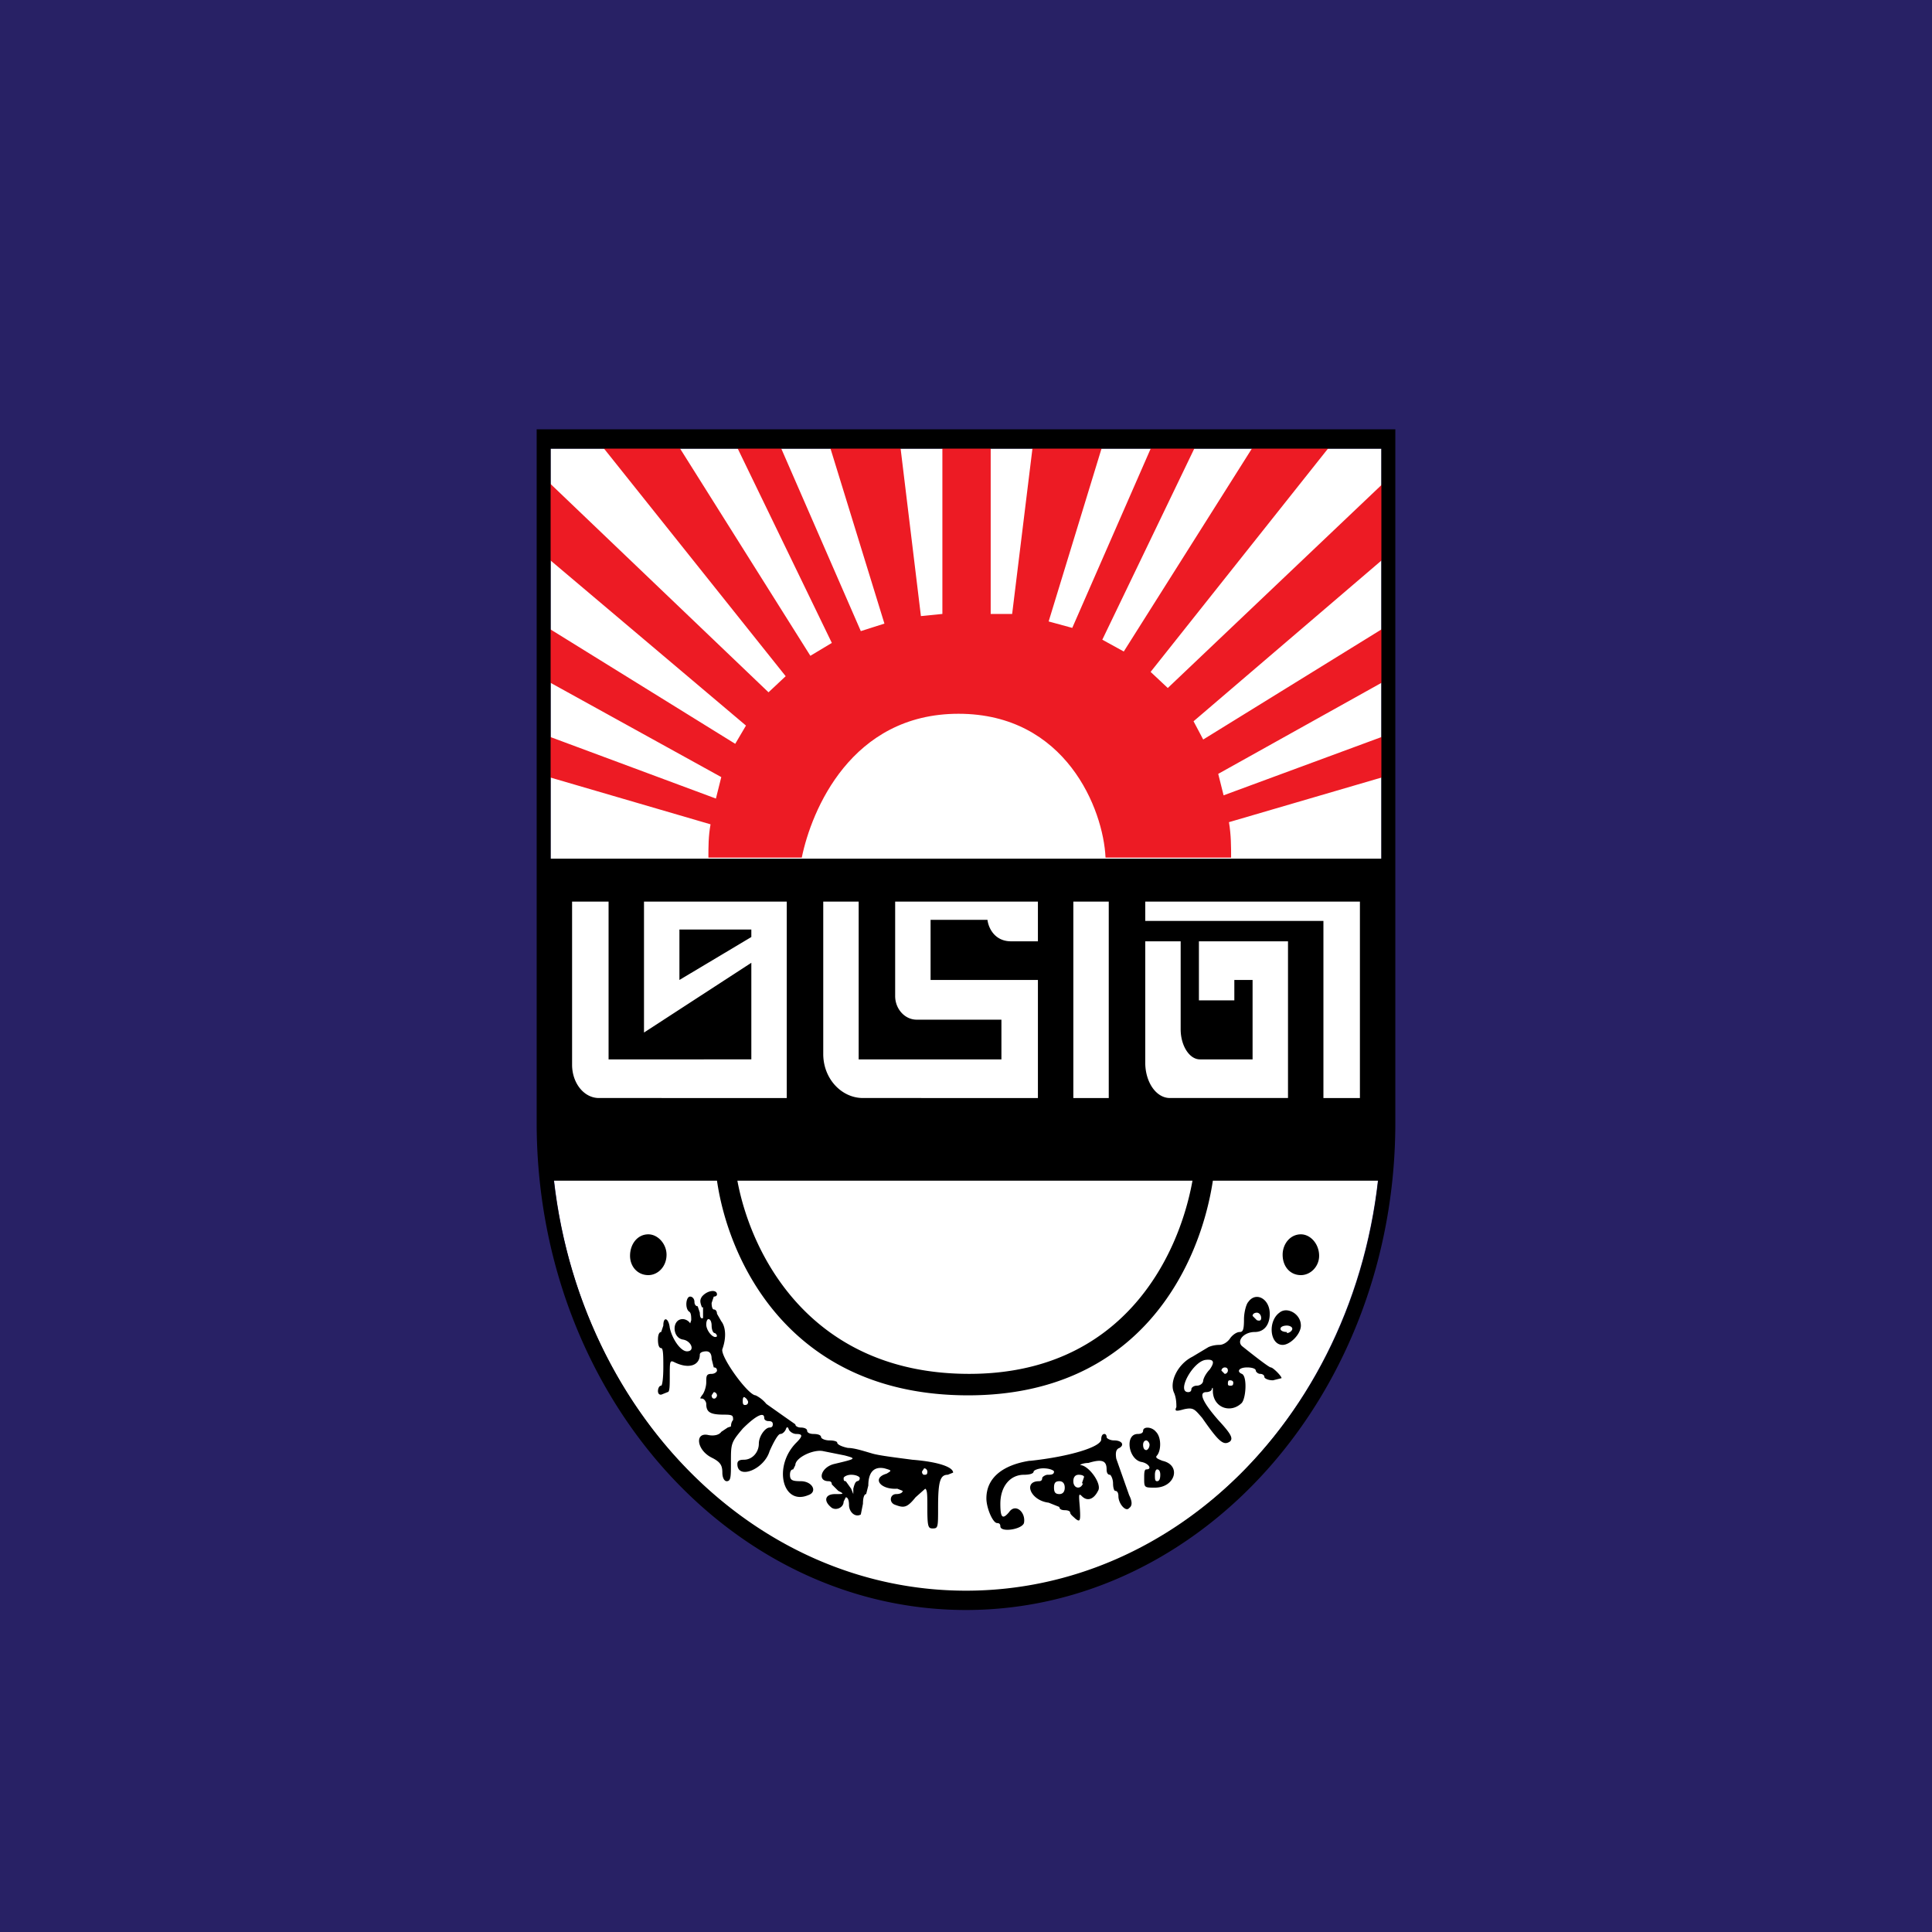 <!-- by TradingView --><svg width="18" height="18" viewBox="0 0 18 18" xmlns="http://www.w3.org/2000/svg"><path fill="#282165" d="M0 0h18v18H0z"/><path d="M5.13 10.43V4.18h7.74v6.25c0 2.43-1.73 4.4-3.87 4.4s-3.87-1.97-3.87-4.4Z" fill="#fff"/><path d="m7.24 4.09.78 1.79.22-.07-.53-1.72h.67l.2 1.65.2-.02v-1.6h.45v1.6h.2l.2-1.63h.66l-.52 1.7.22.06.77-1.76h.41l-.9 1.87.2.11 1.25-1.98.7.03-1.7 2.14.16.15 2-1.9.04.67-1.8 1.54.09.17 1.7-1.05v.5l-1.56.87.05.2 1.49-.55.03.37-1.47.43c.02.12.02.23.02.33H10.3c-.02-.45-.37-1.34-1.37-1.34s-1.37.9-1.46 1.34H6.6c0-.1 0-.2.02-.31l-1.54-.45.03-.37 1.56.58.05-.2-1.63-.9v-.5l1.76 1.09.1-.17-1.87-1.58.04-.68 2.04 1.95.16-.15-1.74-2.18.7-.03 1.27 2.02.2-.12-.92-1.9h.4Z" fill="#ED1B24"/><path fill-rule="evenodd" d="M5 10.46V4h8v6.46C13 12.97 11.2 15 9 15s-4-2.03-4-4.54ZM5.13 8V4.18h7.74V8H5.13Zm.03 3c.25 2.16 1.87 3.82 3.84 3.82 1.97 0 3.6-1.66 3.84-3.82H11.3c-.12.79-.68 2-2.28 2-1.65 0-2.23-1.24-2.34-2H5.16Zm1.71 0c.13.7.69 1.8 2.16 1.8 1.42 0 1.95-1.08 2.08-1.8H6.87Zm5.42.7c0 .1-.08.18-.17.18-.1 0-.17-.08-.17-.19 0-.1.07-.19.17-.19.09 0 .17.09.17.2Zm-6.25.18c.09 0 .17-.08.17-.19 0-.1-.08-.19-.17-.19-.1 0-.17.09-.17.2 0 .1.07.18.17.18Zm.5.3c-.02-.05-.02-.07 0-.1.05-.06.14-.07.14-.02 0 .01-.01.02-.03.02l-.02.06c0 .04.01.06.02.06.02 0 .03.02.03.04l.04.07c.04.05.05.15.01.26-.02.07.24.43.31.43a.3.3 0 0 1 .1.08l.17.12.1.07c0 .02.03.03.05.03.03 0 .06.01.06.03 0 .02.03.03.06.03.04 0 .07.01.07.03 0 .01.03.03.08.03.04 0 .07.01.07.02 0 .02.05.04.1.05.06 0 .15.03.22.05.06.02.23.04.38.06.25.02.38.07.38.12l-.05.02c-.07 0-.09.06-.09.3 0 .19 0 .2-.05.2-.04 0-.05-.01-.05-.18 0-.13 0-.18-.02-.19l-.09.08c-.08.1-.11.1-.19.07-.06-.02-.05-.1.01-.1.03 0 .06-.01.06-.03l-.05-.02c-.16.01-.24-.1-.1-.14.05-.03.05-.03-.02-.05-.1-.02-.15.04-.15.16l-.02.08c-.02 0-.03.04-.03.09l-.02.1c-.05.03-.11-.02-.11-.09 0-.04-.01-.07-.03-.07l-.02.04c0 .06-.08.09-.12.05-.07-.06-.05-.12.04-.12.08 0 .09 0 .03-.03l-.06-.06c0-.02-.01-.03-.03-.03-.11 0-.07-.13.05-.16.21-.05.21-.05.1-.08l-.2-.04c-.09-.02-.26.06-.26.13l-.02.04c-.02 0-.03.02-.03.05 0 .05.02.06.1.06.11 0 .16.1.07.13-.24.1-.33-.27-.11-.49.06-.06.06-.08 0-.08-.03 0-.06-.02-.07-.04-.01-.03-.02-.03-.03 0-.01.02-.03.04-.05.04-.02 0-.06.07-.1.16-.05.17-.3.27-.3.12 0-.03.02-.04.06-.04.08 0 .14-.07.14-.15 0-.07.06-.15.1-.15.02 0 .03-.01.03-.03 0-.02-.01-.03-.04-.03-.02 0-.04-.01-.04-.03 0-.06-.08-.02-.2.1-.11.13-.11.14-.11.31 0 .14 0 .18-.04.18-.02 0-.04-.03-.04-.08 0-.07-.02-.1-.1-.14-.14-.07-.16-.24-.03-.21.05.01.1 0 .12-.03l.06-.04.03-.01s0-.04.02-.06c0-.04 0-.05-.08-.05-.13 0-.17-.02-.17-.1 0-.02-.02-.05-.04-.05s-.02 0 0-.03c.02-.02.04-.08.04-.12 0-.06 0-.08.05-.08.03 0 .05-.02.05-.03 0-.02-.01-.03-.03-.03l-.02-.08c0-.05-.02-.07-.05-.07-.03 0-.06.01-.06.03 0 .1-.1.14-.24.07-.04-.02-.04 0-.04.13 0 .09 0 .15-.02.15l-.05.02c-.02.01-.04 0-.04-.03 0-.02.01-.05.03-.05.01 0 .02-.07.02-.17s0-.18-.02-.18-.03-.03-.03-.08c0-.04.01-.07.03-.07l.02-.06c0-.09.05-.07.06.02.02.1.1.22.16.22.08 0 .04-.1-.04-.11-.1-.02-.1-.19 0-.19.03 0 .06.02.07.04l.01-.03c0-.03 0-.07-.02-.08-.04-.03-.03-.14.01-.14.02 0 .04.02.04.05 0 .02.01.04.03.04l.02.06c0 .04.01.06.03.05v-.1Zm5.05.11c0-.06.02-.14.04-.16.07-.1.2-.03.2.11 0 .1-.05.17-.14.17-.1 0-.17.08-.12.13.05.04.25.2.27.2.02 0 .1.08.1.1l-.08.02c-.05 0-.08-.02-.08-.03 0-.02-.02-.03-.04-.03s-.04-.02-.04-.03c0-.02-.04-.03-.08-.03-.08 0-.1.04-.05.06.05.02.04.22 0 .27-.1.1-.26.05-.27-.1 0-.04 0-.05-.01-.03 0 .02-.03.03-.05.03-.08 0-.03.1.11.26.12.13.14.17.11.2-.06.04-.1.01-.26-.22-.07-.08-.08-.1-.17-.08-.07.02-.09.02-.07-.02 0-.03 0-.08-.02-.13-.05-.1.03-.27.17-.34l.15-.09a.26.26 0 0 1 .1-.02c.04 0 .08-.03.1-.06.02-.03.06-.06.09-.06s.04-.02.04-.12Zm.36.24c-.12 0-.14-.22-.03-.3.07-.06.2.01.2.12 0 .08-.1.18-.17.18Zm-.24-.23c.03.01.04 0 .04-.02 0-.03-.02-.05-.04-.05s-.04.01-.04.03l.04.04Zm-5.05.12c-.02 0-.03-.04-.03-.07 0-.03-.01-.06-.03-.06-.01 0-.02.02-.02.05 0 .06.07.14.1.11 0 0 0-.02-.02-.03Zm5.33 0c.02 0 .05-.02.05-.04s-.03-.03-.05-.03c-.03 0-.06.01-.06.03 0 .02.03.03.06.03Zm-.78.44c.01-.04.04-.08.06-.1.05-.07.04-.1-.04-.09-.12.02-.27.3-.16.3.02 0 .03-.01.03-.03 0-.01.02-.03.05-.03.03 0 .06-.02.06-.05Zm.2-.06c.02 0 .03-.02.03-.03 0-.02-.01-.03-.03-.03-.01 0-.03.01-.03.03l.03.03Zm.05.11c.02 0 .03 0 .03-.03 0-.01-.01-.02-.03-.02-.01 0-.02 0-.02.03 0 .01 0 .02.02.02Zm-4.8.12s.02-.01.02-.03c0-.01-.01-.03-.03-.03l-.02.03c0 .02.01.03.02.03Zm.28.06c.02 0 .03-.01.03-.03a.07.07 0 0 0-.03-.04c-.01-.01-.02 0-.02.03 0 .02 0 .04.02.04Zm3.66.27c.03 0 .05-.01.05-.03 0-.04.08-.04.12.01.05.05.05.17.01.22-.02.02 0 .03.05.05.18.04.12.25-.07.25-.1 0-.1 0-.1-.09 0-.04 0-.08.02-.08.06 0 .02-.06-.05-.07-.12-.03-.15-.26-.03-.26Zm-1 .25c.37-.04.66-.13.66-.2 0-.03.01-.05.03-.05.01 0 .02.01.02.03 0 .01.03.03.07.03.07 0 .1.04.05.07-.03.01-.04.04-.03.1l.12.34c.03.06.03.1 0 .12-.03.04-.1-.04-.1-.11 0-.03-.01-.05-.03-.05-.01 0-.02-.03-.02-.07 0-.04-.02-.08-.03-.08-.02 0-.03-.02-.03-.05 0-.08-.04-.1-.17-.06-.05 0-.09.02-.07.02.08.01.2.18.16.24-.04.08-.1.1-.15.05-.03-.03-.03-.02-.02.1.01.14 0 .14-.04.11-.02-.02-.05-.04-.05-.06 0-.01-.02-.02-.05-.02-.03 0-.05-.01-.05-.03l-.1-.04c-.17-.02-.24-.2-.09-.2.02 0 .03-.01.03-.03 0-.01.03-.03.05-.03.03 0 .06 0 .06-.03 0-.01-.04-.03-.1-.03-.05 0-.09.02-.09.03 0 .02-.04.03-.09.03-.13 0-.22.11-.22.27 0 .13.02.15.08.08.06-.09.16 0 .14.1-.02.06-.22.09-.22.03 0-.02-.01-.03-.03-.03-.04 0-.1-.14-.1-.23 0-.19.15-.31.4-.35Zm1.08-.1c.01 0 .03-.02.03-.05 0-.02-.02-.04-.03-.04-.02 0-.03.02-.03.04 0 .03.01.05.03.05Zm-2.07.23c.02 0 .03 0 .03-.03 0-.01-.01-.03-.03-.03l-.02.03c0 .02.01.03.02.03Zm2.17.06c.02 0 .03-.02.03-.06 0-.03-.01-.05-.03-.05-.01 0-.02.02-.02.05 0 .04 0 .06.02.06Zm-2.8 0c.02 0 .03-.01.03-.03 0-.01-.03-.03-.08-.03-.04 0-.07.02-.07.03 0 .02 0 .03.02.03l.05.07.02.05v-.05c.01-.04.02-.07.04-.07Zm2.1.02.02-.06c0-.01-.02-.02-.05-.02-.03 0-.05.02-.05.06 0 .07.07.08.09.02Zm-.21.1c.03 0 .05-.02.05-.06 0-.04-.02-.06-.05-.06-.04 0-.05.02-.05.06 0 .04.01.06.05.06Zm-2.2-4.1V8.4H8v1.47h1.33V9.5h-.79c-.11 0-.2-.1-.2-.22V8.4h1.33v.37h-.25c-.15 0-.21-.12-.22-.2h-.53v.56h1v1.1H8.04c-.2 0-.37-.18-.37-.41ZM5.33 8.4h.34v1.47H7v-.9l-1 .65V8.4h1.33v1.83H5.58c-.14 0-.25-.14-.25-.31V8.4Zm1 .73v-.47H7v.07l-.67.4Zm4-.73H10v1.83h.33V8.4Zm.34 1.5V8.77H11v.82c0 .15.08.28.18.28h.49v-.74h-.17v.19h-.33v-.55H12v1.46h-1.1c-.13 0-.23-.15-.23-.33Zm0-1.32V8.4h2v1.83h-.34V8.58h-1.66Z"/></svg>